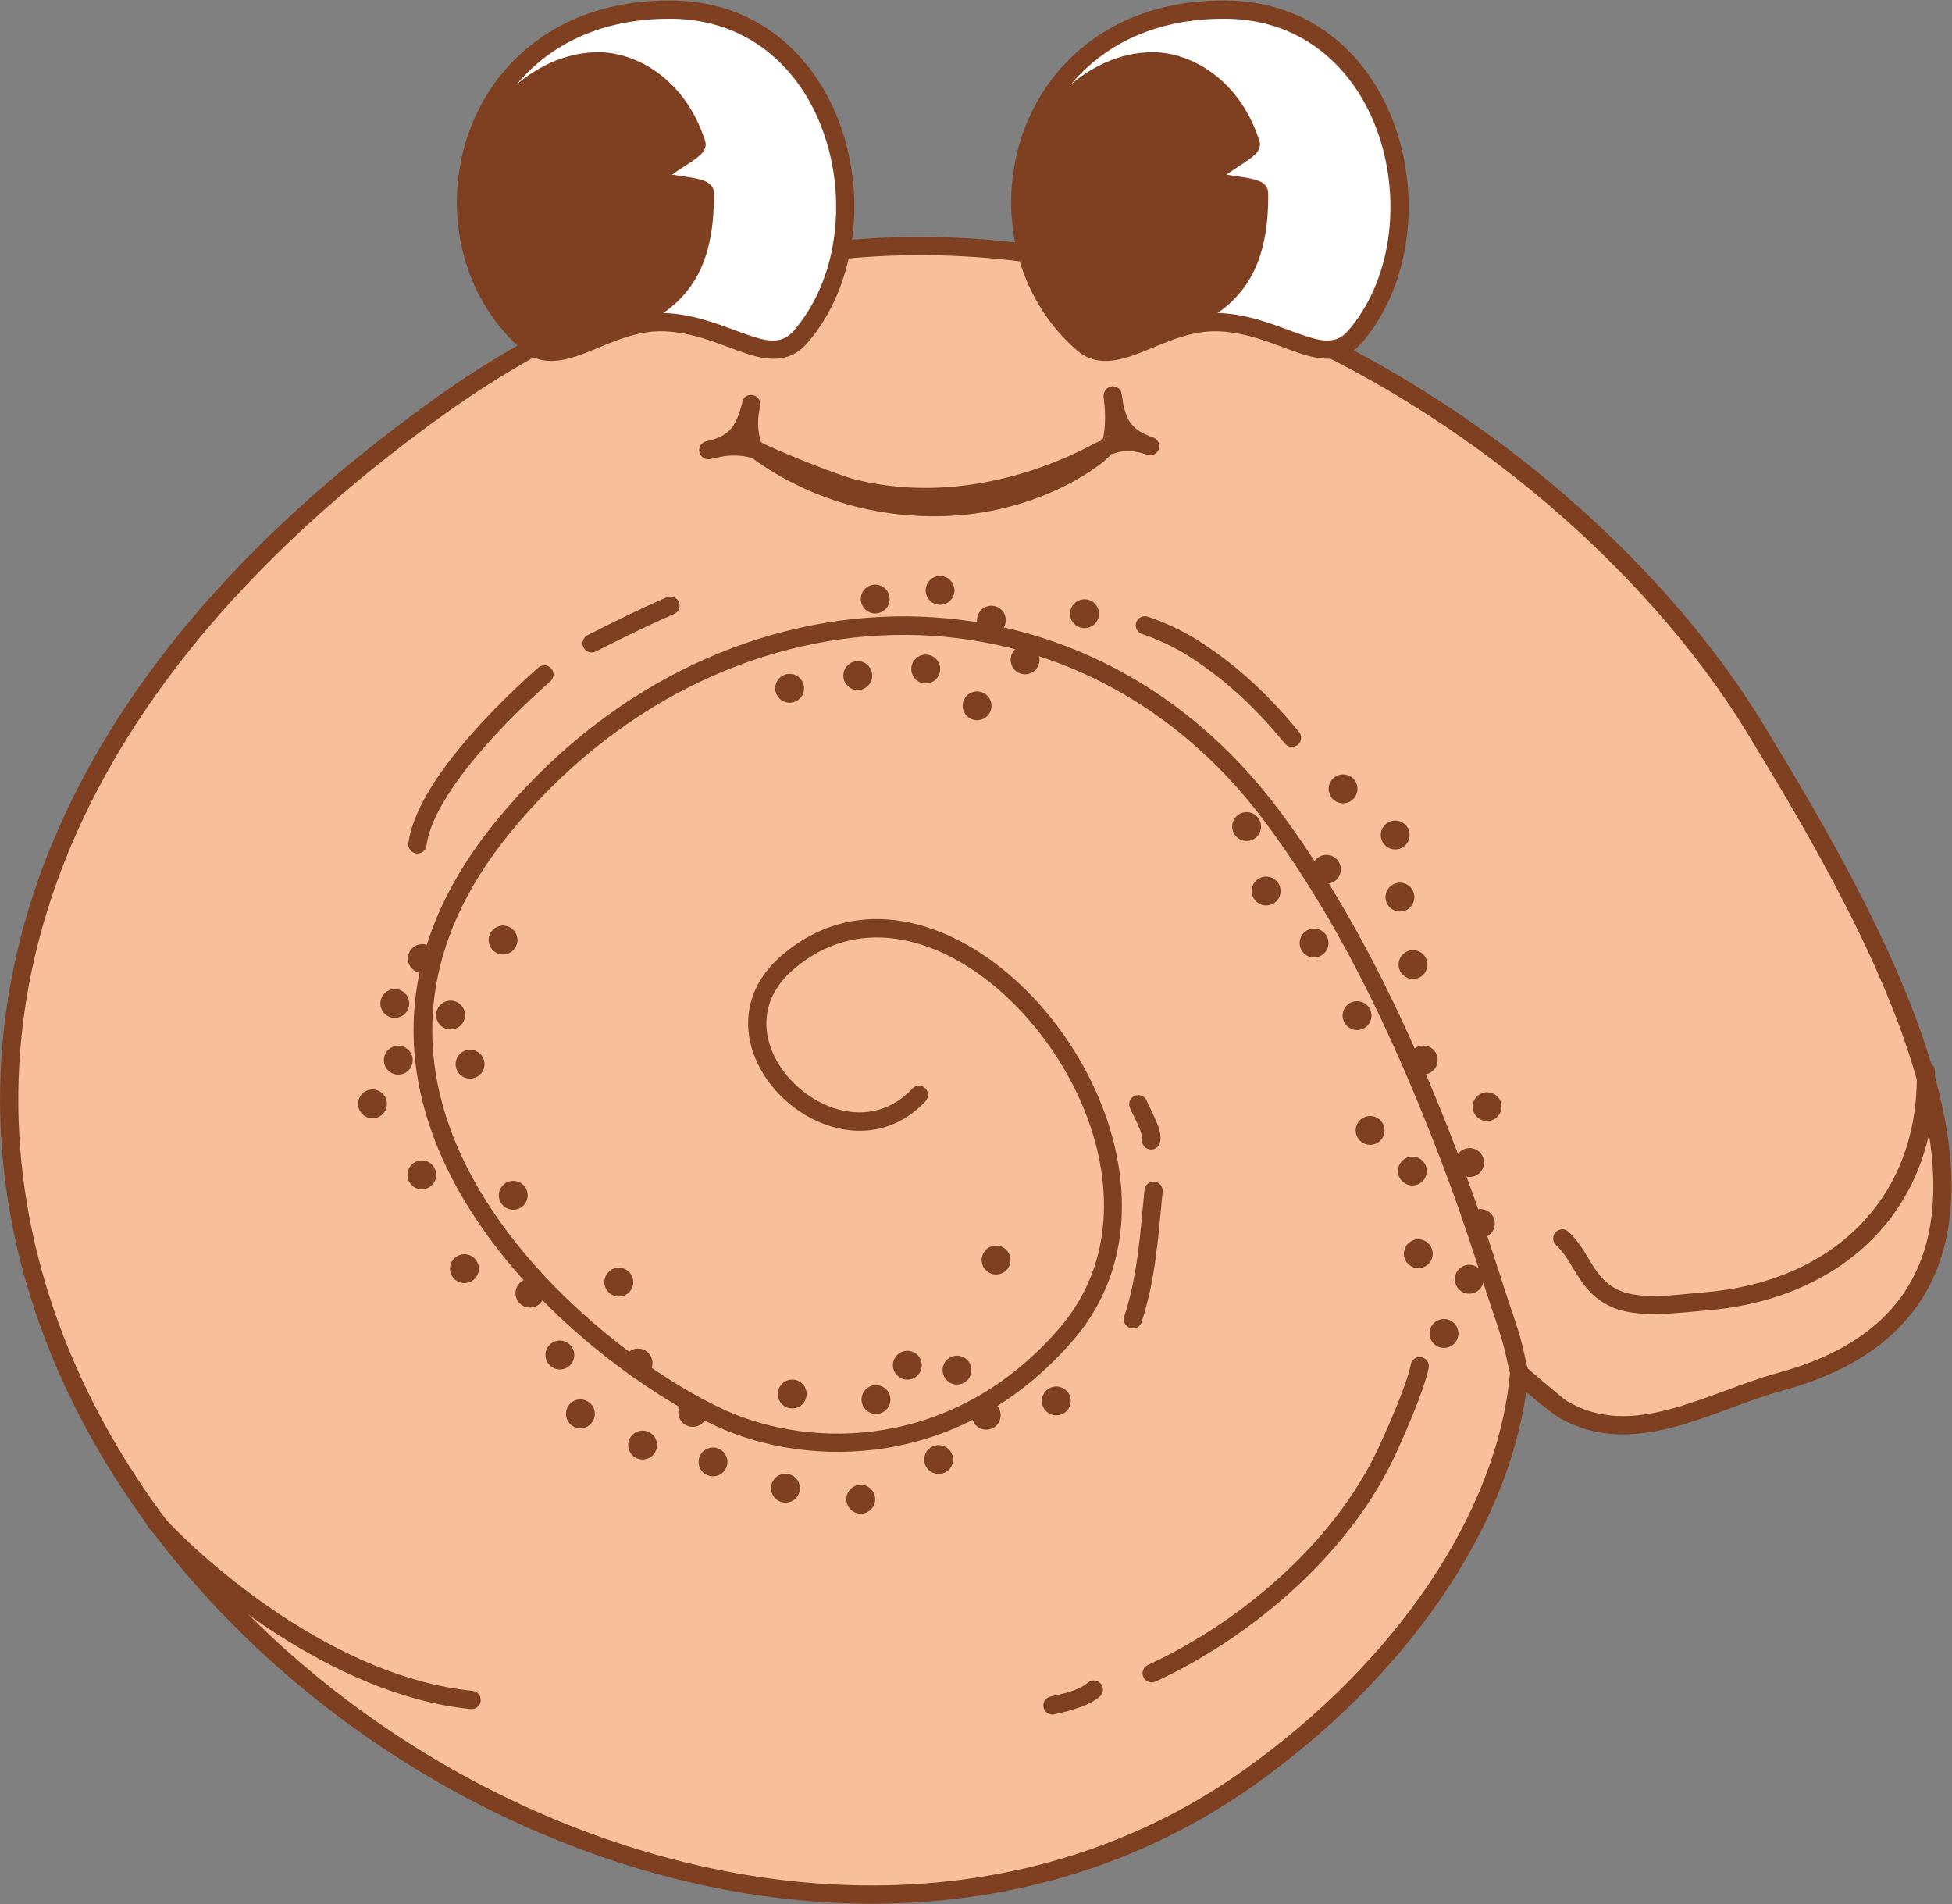<?xml version="1.0" encoding="UTF-8" standalone="no"?><!DOCTYPE svg PUBLIC "-//W3C//DTD SVG 1.1//EN" "http://www.w3.org/Graphics/SVG/1.1/DTD/svg11.dtd"><svg width="100%" height="100%" viewBox="0 0 3563 3475" version="1.1" xmlns="http://www.w3.org/2000/svg" xmlns:xlink="http://www.w3.org/1999/xlink" xml:space="preserve" xmlns:serif="http://www.serif.com/" style="fill-rule:evenodd;clip-rule:evenodd;stroke-linejoin:round;stroke-miterlimit:2;"><rect x="0" y="0" width="3563" height="3475" fill="#808080" stroke="none"/><g id="Cinnamon-roll" serif:id="Cinnamon roll"><path d="M2773.14,2503.08c-3.773,5.911 69.985,63.018 78.149,67.872c129.225,76.837 268.395,-14.033 399.422,-49.768c569.056,-155.197 178.622,-820.816 -46.794,-1191.54c-367.33,-604.124 -1434.88,-1280.74 -2401.33,-588.085c-1980.21,1419.22 260.822,3369.4 1479.55,2500.87c276.436,-197.004 468.968,-474.988 490.998,-739.343Z" style="fill:#f7bf9a;"/><path d="M2785.75,2540.29c22.5,19.346 51.871,41.926 57.019,44.987c68.765,40.887 140.114,37.84 211.764,19.131c67.382,-17.595 134.992,-49.263 200.562,-67.145c118.43,-32.3 196.618,-86.328 244.535,-154.414c71.619,-101.766 75.834,-236.009 41.832,-380.433c-55.035,-233.764 -209.813,-494.779 -323.307,-681.435c-370.959,-610.093 -1449.28,-1292.47 -2425.28,-592.973c-600.218,430.178 -815.397,909.337 -790.962,1344.7c28.532,508.347 384.518,958.394 841.789,1204.1c457.758,245.965 1016.31,286.911 1448.11,-20.81c268.326,-191.225 458.093,-458.052 493.937,-715.705Zm3.166,-42.576c8.058,6.892 64.555,55.146 70.889,58.912c60.461,35.95 123.308,31.98 186.306,15.53c67.267,-17.565 134.755,-49.2 200.213,-67.052c109.193,-29.78 181.867,-78.664 226.046,-141.439c66.525,-94.527 68.229,-219.459 36.646,-353.61c-54.273,-230.527 -207.42,-487.685 -319.342,-671.756c-363.701,-598.156 -1420.48,-1269.01 -2377.38,-583.197c-587.91,421.356 -801.033,889.302 -777.099,1315.74c27.9,497.08 377.15,936.345 824.285,1176.6c446.648,239.996 991.669,281.66 1412.99,-18.593c271.399,-193.413 461.428,-465.602 483.887,-725.172c-0.023,-4.171 1.421,-7.506 2.735,-9.564c4.123,-6.46 12.12,-9.276 19.38,-6.825c5.035,1.7 8.816,5.629 10.447,10.426Z" style="fill:#7e4021;"/><path d="M2788.66,2498.49c-1.097,-4.383 -2.983,-11.994 -3.647,-14.981c-2.347,-10.553 -4.417,-21.175 -7.118,-31.646c-8.262,-32.024 -19.968,-63.177 -30.105,-94.631c-22.801,-70.749 -45.414,-141.288 -71.322,-211.012c-86.256,-232.131 -192.26,-467.102 -340.699,-666.262c-363.616,-487.86 -1035.77,-465.39 -1431.15,19.474c-252.2,309.275 -147.455,604.247 32.801,815.883c118.867,139.56 270.71,242.415 372.54,288.509c167.578,75.855 443.865,78.448 648.177,-157.188c177.285,-204.465 67.257,-513.351 -118.318,-670.001c-125.968,-106.334 -285.223,-142.056 -412.141,-33.807c-38.366,32.722 -56.871,70.166 -61.165,107.462c-6.378,55.406 19.059,111.133 60.771,151.695c69.568,67.649 182.807,92.424 262.258,7.46c6.283,-6.719 5.929,-17.275 -0.789,-23.557c-6.719,-6.283 -17.275,-5.929 -23.557,0.79c-65.062,69.575 -157.706,46.806 -214.674,-8.591c-34.21,-33.266 -56.126,-78.544 -50.894,-123.985c3.446,-29.934 18.888,-59.649 49.681,-85.913c113.733,-97.002 256.128,-61.37 369.009,33.917c172.697,145.781 279.617,432.416 114.634,622.693c-192.107,221.56 -451.679,219.981 -609.246,148.658c-98.685,-44.67 -245.714,-144.507 -360.909,-279.756c-170.839,-200.579 -271.368,-480.087 -32.345,-773.203c380.872,-467.067 1028.33,-490.573 1378.6,-20.62c146.564,196.643 251.014,428.755 336.18,657.953c25.738,69.264 48.191,139.342 70.841,209.625c9.936,30.829 21.458,61.347 29.555,92.734c2.608,10.109 4.591,20.366 6.856,30.554c1.397,6.282 5.529,22.428 6.591,24.573c5.293,10.686 14.727,9.761 17.847,9.239c1.59,-0.266 15.412,-3.157 13.855,-19.414c-0.232,-2.42 -0.972,-4.67 -2.107,-6.652Zm-31.138,8.882l0.002,0.031l-0.003,-0.157l0.001,0.126Z" style="fill:#7e4021;"/><path d="M2458.55,1834.64c10.358,-10.191 27.041,-10.056 37.232,0.302c10.192,10.358 10.056,27.041 -0.301,37.232c-10.358,10.191 -27.041,10.056 -37.233,-0.302c-10.191,-10.357 -10.056,-27.041 0.302,-37.232Z" style="fill:#7e4021;"/><path d="M870.329,2328.6c-7.396,12.509 -23.555,16.66 -36.063,9.264c-12.508,-7.395 -16.659,-23.554 -9.264,-36.062c7.395,-12.508 23.554,-16.66 36.063,-9.264c12.508,7.395 16.659,23.554 9.264,36.062Z" style="fill:#7e4021;"/><path d="M2482.37,2044.15c10.358,-10.191 27.041,-10.056 37.232,0.302c10.191,10.358 10.056,27.041 -0.302,37.232c-10.358,10.191 -27.041,10.056 -37.232,-0.302c-10.191,-10.358 -10.056,-27.041 0.302,-37.232Z" style="fill:#7e4021;"/><path d="M1324.14,2681.31c-7.395,12.508 -23.554,16.659 -36.062,9.264c-12.509,-7.395 -16.66,-23.554 -9.264,-36.063c7.395,-12.508 23.554,-16.659 36.062,-9.264c12.509,7.396 16.66,23.555 9.264,36.063Z" style="fill:#7e4021;"/><path d="M1447.12,2693.18c12.508,7.395 16.659,23.555 9.264,36.063c-7.396,12.508 -23.555,16.659 -36.063,9.264c-12.508,-7.396 -16.659,-23.555 -9.264,-36.063c7.396,-12.508 23.555,-16.659 36.063,-9.264Z" style="fill:#7e4021;"/><path d="M1791.09,1113.02c10.358,-10.191 27.041,-10.056 37.232,0.302c10.192,10.358 10.057,27.041 -0.301,37.232c-10.358,10.192 -27.041,10.057 -37.233,-0.301c-10.191,-10.358 -10.056,-27.041 0.302,-37.233Z" style="fill:#7e4021;"/><path d="M2380.08,1702.14c10.358,-10.191 27.041,-10.056 37.232,0.302c10.192,10.358 10.056,27.041 -0.301,37.232c-10.358,10.191 -27.041,10.056 -37.233,-0.302c-10.191,-10.357 -10.056,-27.041 0.302,-37.232Z" style="fill:#7e4021;"/><path d="M1152.23,2353.18c-7.395,12.509 -23.554,16.66 -36.062,9.264c-12.509,-7.395 -16.66,-23.554 -9.264,-36.062c7.395,-12.508 23.554,-16.659 36.062,-9.264c12.508,7.395 16.659,23.554 9.264,36.062Z" style="fill:#7e4021;"/><path d="M1612.35,2531.36c12.508,7.395 16.659,23.554 9.264,36.063c-7.396,12.508 -23.555,16.659 -36.063,9.263c-12.508,-7.395 -16.659,-23.554 -9.264,-36.062c7.395,-12.508 23.554,-16.659 36.063,-9.264Z" style="fill:#7e4021;"/><path d="M899.757,1696.68c10.358,-10.191 27.041,-10.056 37.233,0.302c10.191,10.357 10.056,27.041 -0.302,37.232c-10.358,10.191 -27.041,10.056 -37.232,-0.302c-10.192,-10.358 -10.056,-27.041 0.301,-37.232Z" style="fill:#7e4021;"/><path d="M1579.07,1074.42c10.358,-10.192 27.041,-10.056 37.233,0.301c10.191,10.358 10.056,27.041 -0.302,37.233c-10.358,10.191 -27.041,10.056 -37.232,-0.302c-10.192,-10.358 -10.056,-27.041 0.301,-37.232Z" style="fill:#7e4021;"/><path d="M2402.65,1567.65c10.358,-10.191 27.041,-10.056 37.233,0.302c10.191,10.357 10.056,27.041 -0.302,37.232c-10.358,10.191 -27.041,10.056 -37.232,-0.302c-10.192,-10.358 -10.056,-27.041 0.301,-37.232Z" style="fill:#7e4021;"/><path d="M1187.3,2500.79c-7.395,12.508 -23.554,16.659 -36.062,9.264c-12.508,-7.396 -16.659,-23.555 -9.264,-36.063c7.395,-12.508 23.554,-16.659 36.062,-9.264c12.509,7.395 16.66,23.555 9.264,36.063Z" style="fill:#7e4021;"/><path d="M1760.27,2477.67c12.508,7.396 16.659,23.555 9.264,36.063c-7.396,12.508 -23.555,16.659 -36.063,9.264c-12.508,-7.395 -16.659,-23.555 -9.264,-36.063c7.395,-12.508 23.554,-16.659 36.063,-9.264Z" style="fill:#7e4021;"/><path d="M2570.37,2269.2c10.358,-10.191 27.041,-10.056 37.233,0.302c10.191,10.357 10.056,27.041 -0.302,37.232c-10.358,10.191 -27.041,10.056 -37.232,-0.302c-10.192,-10.358 -10.056,-27.041 0.301,-37.232Z" style="fill:#7e4021;"/><path d="M845.143,1865.79c-7.395,12.508 -23.554,16.659 -36.062,9.264c-12.508,-7.396 -16.659,-23.555 -9.264,-36.063c7.395,-12.508 23.554,-16.659 36.062,-9.264c12.509,7.395 16.66,23.555 9.264,36.063Z" style="fill:#7e4021;"/><path d="M1671.28,1202.18c10.358,-10.191 27.041,-10.056 37.232,0.302c10.191,10.358 10.056,27.041 -0.302,37.232c-10.357,10.191 -27.041,10.056 -37.232,-0.302c-10.191,-10.358 -10.056,-27.041 0.302,-37.232Z" style="fill:#7e4021;"/><path d="M2560.7,1741.47c10.358,-10.192 27.041,-10.056 37.233,0.301c10.191,10.358 10.056,27.041 -0.302,37.233c-10.358,10.191 -27.041,10.056 -37.233,-0.302c-10.191,-10.358 -10.056,-27.041 0.302,-37.232Z" style="fill:#7e4021;"/><path d="M989.938,2373.36c-7.395,12.508 -23.555,16.659 -36.063,9.264c-12.508,-7.395 -16.659,-23.555 -9.264,-36.063c7.396,-12.508 23.555,-16.659 36.063,-9.264c12.508,7.396 16.659,23.555 9.264,36.063Z" style="fill:#7e4021;"/><path d="M1584.55,2713.33c12.508,7.396 16.659,23.555 9.264,36.063c-7.396,12.508 -23.555,16.659 -36.063,9.264c-12.508,-7.395 -16.659,-23.554 -9.264,-36.063c7.395,-12.508 23.555,-16.659 36.063,-9.264Z" style="fill:#7e4021;"/><path d="M2617.21,2414.7c10.358,-10.191 27.041,-10.056 37.232,0.302c10.192,10.358 10.056,27.041 -0.302,37.232c-10.357,10.192 -27.041,10.056 -37.232,-0.301c-10.191,-10.358 -10.056,-27.041 0.302,-37.233Z" style="fill:#7e4021;"/><path d="M793.543,1762.58c-7.395,12.508 -23.555,16.659 -36.063,9.264c-12.508,-7.396 -16.659,-23.555 -9.264,-36.063c7.396,-12.508 23.555,-16.659 36.063,-9.264c12.508,7.396 16.659,23.555 9.264,36.063Z" style="fill:#7e4021;"/><path d="M1547.21,1214.15c10.358,-10.191 27.041,-10.056 37.233,0.302c10.191,10.357 10.056,27.041 -0.302,37.232c-10.358,10.191 -27.041,10.056 -37.232,-0.302c-10.192,-10.358 -10.056,-27.041 0.301,-37.232Z" style="fill:#7e4021;"/><path d="M1961.12,1101.22c10.358,-10.191 27.041,-10.056 37.232,0.302c10.191,10.358 10.056,27.041 -0.302,37.232c-10.357,10.192 -27.041,10.056 -37.232,-0.301c-10.191,-10.358 -10.056,-27.041 0.302,-37.233Z" style="fill:#7e4021;"/><path d="M2664.03,2102.79c10.357,-10.191 27.041,-10.056 37.232,0.302c10.191,10.358 10.056,27.041 -0.302,37.232c-10.358,10.192 -27.041,10.056 -37.232,-0.301c-10.191,-10.358 -10.056,-27.041 0.302,-37.233Z" style="fill:#7e4021;"/><path d="M702.636,2027.83c-7.396,12.508 -23.555,16.659 -36.063,9.264c-12.508,-7.395 -16.659,-23.554 -9.264,-36.062c7.395,-12.509 23.555,-16.66 36.063,-9.264c12.508,7.395 16.659,23.554 9.264,36.062Z" style="fill:#7e4021;"/><path d="M2292.69,1607.25c10.358,-10.191 27.041,-10.056 37.232,0.302c10.191,10.358 10.056,27.041 -0.302,37.232c-10.357,10.192 -27.041,10.056 -37.232,-0.301c-10.191,-10.358 -10.056,-27.041 0.302,-37.233Z" style="fill:#7e4021;"/><path d="M1287.09,2590.95c-7.395,12.508 -23.554,16.659 -36.063,9.264c-12.508,-7.395 -16.659,-23.554 -9.264,-36.063c7.396,-12.508 23.555,-16.659 36.063,-9.264c12.508,7.396 16.659,23.555 9.264,36.063Z" style="fill:#7e4021;"/><path d="M1669.6,2468.78c12.508,7.396 16.66,23.555 9.264,36.063c-7.395,12.508 -23.554,16.659 -36.062,9.264c-12.509,-7.395 -16.66,-23.555 -9.264,-36.063c7.395,-12.508 23.554,-16.659 36.062,-9.264Z" style="fill:#7e4021;"/><path d="M2536.83,1618.37c10.358,-10.191 27.041,-10.056 37.232,0.302c10.191,10.357 10.056,27.041 -0.302,37.232c-10.357,10.191 -27.041,10.056 -37.232,-0.302c-10.191,-10.358 -10.056,-27.041 0.302,-37.232Z" style="fill:#7e4021;"/><path d="M1044.6,2486.21c-7.395,12.508 -23.555,16.659 -36.063,9.264c-12.508,-7.395 -16.659,-23.554 -9.264,-36.063c7.396,-12.508 23.555,-16.659 36.063,-9.263c12.508,7.395 16.659,23.554 9.264,36.062Z" style="fill:#7e4021;"/><path d="M1726.7,2640.86c12.509,7.395 16.66,23.554 9.264,36.062c-7.395,12.508 -23.554,16.659 -36.062,9.264c-12.509,-7.395 -16.66,-23.554 -9.264,-36.062c7.395,-12.509 23.554,-16.66 36.062,-9.264Z" style="fill:#7e4021;"/><path d="M2663.36,2315.75c10.358,-10.191 27.041,-10.056 37.233,0.302c10.191,10.357 10.056,27.041 -0.302,37.232c-10.358,10.191 -27.041,10.056 -37.232,-0.302c-10.192,-10.358 -10.056,-27.041 0.301,-37.232Z" style="fill:#7e4021;"/><path d="M743.326,1844.66c-7.395,12.508 -23.554,16.659 -36.062,9.263c-12.508,-7.395 -16.66,-23.554 -9.264,-36.062c7.395,-12.508 23.554,-16.659 36.062,-9.264c12.509,7.395 16.66,23.554 9.264,36.063Z" style="fill:#7e4021;"/><path d="M1764.99,1269.29c10.358,-10.191 27.041,-10.056 37.233,0.302c10.191,10.358 10.056,27.041 -0.302,37.232c-10.358,10.191 -27.041,10.056 -37.232,-0.302c-10.192,-10.358 -10.057,-27.041 0.301,-37.232Z" style="fill:#7e4021;"/><path d="M2528.18,1504.99c10.358,-10.191 27.041,-10.056 37.233,0.302c10.191,10.358 10.056,27.041 -0.302,37.232c-10.358,10.192 -27.041,10.056 -37.232,-0.301c-10.192,-10.358 -10.056,-27.041 0.301,-37.233Z" style="fill:#7e4021;"/><path d="M1082.06,2593.57c-7.396,12.509 -23.555,16.66 -36.063,9.264c-12.508,-7.395 -16.659,-23.554 -9.264,-36.062c7.396,-12.508 23.555,-16.659 36.063,-9.264c12.508,7.395 16.659,23.554 9.264,36.062Z" style="fill:#7e4021;"/><path d="M1813.58,2560c12.508,7.395 16.659,23.554 9.264,36.062c-7.396,12.509 -23.555,16.66 -36.063,9.264c-12.508,-7.395 -16.659,-23.554 -9.264,-36.062c7.395,-12.508 23.554,-16.659 36.063,-9.264Z" style="fill:#7e4021;"/><path d="M2683.76,2214.06c10.358,-10.191 27.041,-10.056 37.233,0.302c10.191,10.358 10.056,27.041 -0.302,37.232c-10.358,10.192 -27.041,10.056 -37.233,-0.302c-10.191,-10.357 -10.056,-27.041 0.302,-37.232Z" style="fill:#7e4021;"/><path d="M749.703,1948.18c-7.395,12.508 -23.554,16.659 -36.063,9.264c-12.508,-7.396 -16.659,-23.555 -9.263,-36.063c7.395,-12.508 23.554,-16.659 36.062,-9.264c12.508,7.395 16.659,23.555 9.264,36.063Z" style="fill:#7e4021;"/><path d="M2579.48,1915.64c10.357,-10.192 27.041,-10.056 37.232,0.301c10.191,10.358 10.056,27.041 -0.302,37.233c-10.358,10.191 -27.041,10.056 -37.232,-0.302c-10.191,-10.358 -10.056,-27.041 0.302,-37.232Z" style="fill:#7e4021;"/><path d="M959.471,2194.72c-7.396,12.508 -23.555,16.659 -36.063,9.264c-12.508,-7.396 -16.659,-23.555 -9.264,-36.063c7.395,-12.508 23.554,-16.659 36.063,-9.264c12.508,7.396 16.659,23.555 9.264,36.063Z" style="fill:#7e4021;"/><path d="M2256.97,1489.63c10.358,-10.192 27.041,-10.056 37.233,0.301c10.191,10.358 10.056,27.041 -0.302,37.233c-10.358,10.191 -27.041,10.056 -37.232,-0.302c-10.192,-10.358 -10.056,-27.041 0.301,-37.232Z" style="fill:#7e4021;"/><path d="M1468.65,2557.33c-7.395,12.509 -23.554,16.66 -36.062,9.264c-12.509,-7.395 -16.66,-23.554 -9.264,-36.062c7.395,-12.508 23.554,-16.66 36.062,-9.264c12.508,7.395 16.659,23.554 9.264,36.062Z" style="fill:#7e4021;"/><path d="M1831.57,2276.84c12.508,7.396 16.659,23.555 9.264,36.063c-7.395,12.508 -23.554,16.659 -36.063,9.264c-12.508,-7.395 -16.659,-23.555 -9.264,-36.063c7.396,-12.508 23.555,-16.659 36.063,-9.264Z" style="fill:#7e4021;"/><path d="M1422.87,1237.3c10.357,-10.191 27.041,-10.056 37.232,0.302c10.191,10.358 10.056,27.041 -0.302,37.233c-10.358,10.191 -27.041,10.056 -37.232,-0.302c-10.191,-10.358 -10.056,-27.041 0.302,-37.233Z" style="fill:#7e4021;"/><path d="M1852.59,1185.41c10.358,-10.191 27.042,-10.056 37.233,0.302c10.191,10.358 10.056,27.041 -0.302,37.232c-10.358,10.191 -27.041,10.056 -37.232,-0.302c-10.192,-10.358 -10.056,-27.041 0.301,-37.232Z" style="fill:#7e4021;"/><path d="M2695.97,2000.8c10.358,-10.191 27.041,-10.056 37.233,0.302c10.191,10.358 10.056,27.041 -0.302,37.232c-10.358,10.191 -27.041,10.056 -37.232,-0.302c-10.192,-10.358 -10.056,-27.041 0.301,-37.232Z" style="fill:#7e4021;"/><path d="M792.633,2157.43c-7.395,12.508 -23.554,16.659 -36.062,9.264c-12.508,-7.395 -16.659,-23.555 -9.264,-36.063c7.395,-12.508 23.554,-16.659 36.063,-9.264c12.508,7.396 16.659,23.555 9.263,36.063Z" style="fill:#7e4021;"/><path d="M2430.13,1424.23c8.49,-11.793 24.957,-14.475 36.749,-5.985c11.793,8.489 14.475,24.956 5.985,36.749c-8.489,11.793 -24.956,14.475 -36.749,5.985c-11.793,-8.49 -14.475,-24.956 -5.985,-36.749Z" style="fill:#7e4021;"/><path d="M1197.55,2646.46c-5.178,13.577 -20.405,20.395 -33.982,15.217c-13.577,-5.179 -20.395,-20.406 -15.216,-33.983c5.178,-13.576 20.405,-20.395 33.982,-15.216c13.577,5.179 20.395,20.406 15.216,33.982Z" style="fill:#7e4021;"/><path d="M1937.46,2531.96c13.576,5.179 20.395,20.406 15.216,33.982c-5.179,13.577 -20.406,20.395 -33.982,15.216c-13.577,-5.178 -20.395,-20.405 -15.217,-33.982c5.179,-13.577 20.406,-20.395 33.983,-15.216Z" style="fill:#7e4021;"/><path d="M2556.66,2121.61c8.489,-11.793 24.956,-14.475 36.749,-5.985c11.793,8.489 14.475,24.956 5.985,36.749c-8.49,11.793 -24.957,14.475 -36.749,5.985c-11.793,-8.49 -14.475,-24.957 -5.985,-36.749Z" style="fill:#7e4021;"/><path d="M882.576,1951.37c-5.179,13.577 -20.406,20.395 -33.982,15.217c-13.577,-5.179 -20.395,-20.406 -15.216,-33.983c5.178,-13.577 20.405,-20.395 33.982,-15.216c13.577,5.179 20.395,20.406 15.216,33.982Z" style="fill:#7e4021;"/><path d="M1694.5,1061.99c8.49,-11.793 24.957,-14.474 36.75,-5.985c11.793,8.49 14.474,24.957 5.985,36.75c-8.49,11.792 -24.957,14.474 -36.75,5.985c-11.792,-8.49 -14.474,-24.957 -5.985,-36.75Z" style="fill:#7e4021;"/><path d="M2840.25,2272.12c17.433,16.486 27.146,36.613 39.085,55.387c14.254,22.413 31.105,43.172 61.415,57.193c47.924,22.169 122.493,10.875 173.059,6.838c247.677,-19.772 423.684,-182.448 418.151,-436.998c-0.2,-9.196 -7.829,-16.5 -17.025,-16.3c-9.197,0.2 -16.501,7.828 -16.301,17.025c5.115,235.301 -158.529,384.768 -387.477,403.046c-28.392,2.266 -64.879,7.451 -99.217,6.704c-20.842,-0.454 -40.863,-3.013 -57.195,-10.568c-28.745,-13.297 -41.461,-34.98 -54.507,-56.562c-10.532,-17.422 -21.151,-34.915 -37.086,-49.984c-6.683,-6.321 -17.24,-6.026 -23.561,0.658c-6.32,6.683 -6.025,17.241 0.659,23.561Z" style="fill:#7e4021;"/><path d="M2575,2490.08c-7.326,39.454 -49.466,132.693 -63.281,161.151c-81.614,168.124 -249.039,309.759 -416.5,387.24c-8.348,3.863 -11.99,13.777 -8.127,22.125c3.862,8.348 13.776,11.99 22.125,8.127c174.055,-80.533 347.661,-228.19 432.489,-402.936c14.525,-29.921 58.365,-128.138 66.067,-169.622c1.679,-9.044 -4.3,-17.75 -13.344,-19.429c-9.044,-1.679 -17.75,4.3 -19.429,13.344Z" style="fill:#7e4021;"/><path d="M778.425,1543.16c5.352,-39.3 30.877,-84.018 63.402,-127.752c50.877,-68.411 119.42,-133.882 162.819,-172.144c6.9,-6.084 7.563,-16.624 1.479,-23.524c-6.083,-6.9 -16.624,-7.563 -23.524,-1.48c-44.67,39.384 -115.153,106.839 -167.522,177.256c-36.307,48.82 -63.708,99.276 -69.682,143.147c-1.241,9.114 5.151,17.521 14.265,18.762c9.115,1.242 17.522,-5.151 18.763,-14.265Z" style="fill:#7e4021;"/><path d="M1087.55,1188.93c47.248,-24.092 94.035,-47.262 142.969,-68.393c8.445,-3.647 12.34,-13.463 8.694,-21.908c-3.647,-8.445 -13.464,-12.341 -21.909,-8.694c-49.591,21.414 -97.014,44.884 -144.896,69.299c-8.195,4.179 -11.455,14.224 -7.277,22.419c4.179,8.195 14.224,11.455 22.419,7.277Z" style="fill:#7e4021;"/><path d="M2084.45,1157.04c27.54,9.114 59.593,23.984 84.176,39.643c71.361,45.456 124.912,97.465 176.776,160.278c5.857,7.093 16.37,8.097 23.463,2.24c7.093,-5.856 8.097,-16.37 2.241,-23.463c-54.126,-65.552 -110.1,-119.732 -184.572,-167.169c-26.758,-17.045 -61.635,-33.254 -91.611,-43.174c-8.733,-2.89 -18.169,1.853 -21.059,10.586c-2.89,8.733 1.854,18.169 10.586,21.059Z" style="fill:#7e4021;"/><path d="M2089,2171.35c-7.574,78.304 -12.177,155.334 -36.88,231.037c-2.854,8.745 1.929,18.161 10.674,21.014c8.745,2.854 18.161,-1.929 21.015,-10.674c25.471,-78.057 30.56,-157.428 38.37,-238.168c0.886,-9.156 -5.829,-17.308 -14.985,-18.194c-9.156,-0.886 -17.308,5.829 -18.194,14.985Z" style="fill:#7e4021;"/><path d="M2085.14,2076.43c-2.376,7.925 1.47,16.574 9.232,20.005c8.414,3.718 18.264,-0.095 21.982,-8.508c2.697,-6.105 2.781,-16.903 -1.216,-29.348c-5.697,-17.74 -18.733,-41.441 -21.872,-49.51c-3.335,-8.573 -13.003,-12.825 -21.575,-9.49c-8.573,3.334 -12.826,13.002 -9.491,21.575c2.644,6.796 12.481,24.857 18.764,40.856c2.027,5.162 3.799,12.749 4.176,14.42Z" style="fill:#7e4021;"/><path d="M1985.77,3070.68c-19.302,16.448 -54.593,21.974 -68.653,25.389c-8.939,2.171 -14.433,11.191 -12.262,20.13c2.171,8.938 11.191,14.433 20.13,12.262c17.009,-4.132 59.054,-12.512 82.405,-32.41c7.001,-5.966 7.842,-16.494 1.876,-23.495c-5.966,-7.002 -16.494,-7.842 -23.496,-1.876Z" style="fill:#7e4021;"/><path d="M862.516,3085.68c-248.028,-24.276 -484.166,-230.105 -565.97,-319.346c-6.216,-6.781 -16.768,-7.24 -23.548,-1.024c-6.781,6.216 -7.24,16.767 -1.024,23.548c84.801,92.511 330.181,304.831 587.294,329.997c9.155,0.896 17.315,-5.809 18.211,-14.964c0.896,-9.154 -5.809,-17.315 -14.963,-18.211Z" style="fill:#7e4021;"/><path d="M1380.9,821.205c-0.61,3.174 136.762,60.304 177.416,70.292c247.993,60.923 460.085,-77.009 455.341,-71.28c-13.156,15.892 -110.817,90.504 -263.108,103.439c-77.534,6.586 -227.393,1.495 -369.649,-102.451Z" style="fill:#7e4021;"/><path d="M1392.28,808.866l-1.542,-1.118c-4.61,-3.369 -10.624,-4.143 -15.937,-2.052c-5.313,2.092 -9.186,6.757 -10.263,12.364c-0.582,3.024 -0.537,6.681 1.489,10.723c0.43,0.859 1.896,3.223 5.096,5.859l-0.051,0.02l0.894,0.648c0.426,0.328 0.879,0.657 1.36,0.986c145.905,105.53 299.152,110.719 378.638,103.967c159.201,-13.522 260.783,-92.804 274.536,-109.417c2.877,-3.475 3.472,-6.582 3.729,-8.335c0.876,-5.96 -1.133,-10.375 -4.24,-13.747c-2.192,-2.38 -5.396,-4.705 -10.388,-5.278c-0.772,-0.089 -6.385,-0.139 -14.665,4.264c-32.269,17.161 -221.268,120.962 -438.639,67.561c-35.795,-8.793 -148.22,-54.982 -169.914,-66.388l-0.103,-0.057Z" style="fill:#7e4021;"/><path d="M2014.77,725.255c0.024,1.529 0.081,3.286 0.212,4.07c0.525,3.164 1.105,6.319 1.632,9.483c1.873,11.255 4.861,22.007 9.048,32.63c12.249,31.07 37.839,48.412 68.581,58.519c8.738,2.873 18.165,-1.889 21.038,-10.627c2.873,-8.739 -1.889,-18.166 -10.627,-21.039c-21.102,-6.937 -39.574,-17.752 -47.981,-39.078c-3.321,-8.424 -5.692,-16.952 -7.178,-25.878c-0.526,-3.16 -1.106,-6.311 -1.63,-9.471c0.066,0.397 0.156,1.504 0.156,1.504c-0,0 -1.15,-9.719 -1.583,-10.639c-2.419,-5.15 -6.191,-7.43 -9.372,-8.599c-4.645,-1.708 -10.238,-2.065 -16.114,2.566c-1.136,0.896 -3.351,2.666 -5.098,6.649c-1.419,3.238 -1.726,6.684 -1.084,9.91Zm21.982,12.46c3.004,-0.829 6.99,-2.963 9.63,-8.984c-1.913,4.361 -5.472,7.494 -9.63,8.984Z" style="fill:#7e4021;"/><path d="M1354.12,737.775c-0.854,3.01 -1.758,6.006 -2.612,9.015c-2.47,8.706 -5.777,16.916 -10.015,24.918c-10.73,20.258 -30.291,28.948 -52.033,33.493c-9.004,1.882 -14.787,10.72 -12.905,19.724c1.882,9.004 10.721,14.786 19.725,12.904c31.676,-6.621 59.038,-21.006 74.67,-50.519c5.344,-10.09 9.51,-20.443 12.625,-31.42c0.876,-3.085 1.804,-6.156 2.678,-9.242c0.215,-0.756 0.468,-2.504 0.662,-4.017c0.999,-3.135 1.079,-6.596 0.028,-9.973c-1.868,-6.001 -5.293,-8.176 -6.74,-9.151c-3.747,-2.522 -7.496,-3.121 -11.012,-2.765c-4.064,0.41 -9.662,2.094 -13.219,9.047c-0.343,0.671 -1.375,5.614 -1.852,7.986Zm2.562,8.337l0.127,0.193l-0.336,-0.574l0.209,0.381Zm-1.29,-2.734l0.311,0.784c0.116,0.255 0.232,0.51 0.349,0.765l0.344,0.663c-0.359,-0.635 -0.698,-1.369 -1.004,-2.212Zm-0.003,-0.007l-0.274,-0.809c0.087,0.28 0.178,0.55 0.274,0.809Zm-1.386,-5.025c-0.078,0.36 -0.143,0.689 -0.143,0.689l0.143,-0.689Z" style="fill:#7e4021;"/><path d="M2048.82,790.337c1.901,-15.382 2.664,-37.595 -0.861,-67.615c-1.073,-9.135 -9.361,-15.682 -18.497,-14.609c-9.135,1.073 -15.682,9.361 -14.609,18.497c6,51.096 -1.832,75.106 -3.243,78.828c-1.584,4.181 -1.296,6.667 -1.292,6.863c0.075,3.203 0.969,5.505 1.774,7.104c0.754,1.498 8.885,9.451 17.347,9.16c0.758,-0.107 1.532,-0.255 2.336,-0.449c3.715,-0.901 21.006,-9.806 52.401,-1.309c8.88,2.402 18.039,-2.856 20.442,-11.735c2.403,-8.879 -2.855,-18.039 -11.734,-20.441c-17.491,-4.734 -32.534,-5.264 -44.064,-4.294Zm-23.758,4.928l-0.299,0.117c-5.022,0.674 -9.508,3.614 -12.121,8.041c3.997,-6.772 9.508,-7.974 12.42,-8.158Zm14.166,5.314c0.703,0.756 1.339,1.585 1.898,2.479c-0.531,-0.85 -1.13,-1.65 -1.81,-2.389l-0.021,-0.022l-0.067,-0.068Z" style="fill:#7e4021;"/><path d="M1352.24,798.621c-12.965,-0.971 -29.898,-0.752 -48.213,3.353c-8.976,2.013 -14.63,10.933 -12.617,19.909c2.012,8.976 10.933,14.63 19.908,12.617c33.553,-7.521 56.652,0.425 61.58,1.089c8.54,1.149 13.313,-2.663 15.711,-5.453c1.775,-1.868 6.918,-7.782 3.015,-17.392c-0.126,-0.309 -0.35,-0.847 -0.741,-1.582l-0.481,-0.836c-0.495,-1.102 -10.759,-24.586 -4.73,-60.984c1.503,-9.075 -4.644,-17.663 -13.719,-19.166c-9.075,-1.504 -17.663,4.644 -19.167,13.719c-3.805,22.971 -2.902,41.23 -0.546,54.726Zm33.972,7.08l0.066,0.052l-0.038,-0.031l-0.028,-0.021Zm-9.035,-3.338c3.144,0.189 6.112,1.259 8.602,3.023c-3.339,-2.433 -6.434,-2.956 -8.602,-3.023Z" style="fill:#7e4021;"/><path d="M1224.99,17.535c309.509,1.851 402.579,403.859 236.685,596.778c-55.124,64.103 -134.691,-21.972 -248.559,-26.391c-104.093,-4.039 -189.215,89.567 -247.656,39.259c-218.662,-188.229 -121.891,-611.927 259.53,-609.646Z" style="fill:#fff;"/><path d="M1225.09,0.869c-119.417,-0.714 -211.979,38.91 -277.057,99.578c-152.522,142.187 -153.894,401.248 6.554,539.365c28.001,24.104 60.947,22.472 98.584,9.932c45.504,-15.162 99,-47.507 159.299,-45.167c67.01,2.6 121.799,34.437 166.674,45.587c37.079,9.212 68.364,6.186 95.168,-24.984c86.575,-100.679 106.145,-255.823 63.123,-386.131c-43.366,-131.35 -149.532,-237.206 -312.345,-238.18Zm-0.199,33.333c146.695,0.877 241.818,96.95 280.891,215.297c39.417,119.388 22.575,261.706 -56.744,353.948c-22.623,26.307 -50.544,19.139 -84.209,7.6c-42.324,-14.506 -92.317,-37.499 -151.066,-39.779c-54.512,-2.115 -104.207,20.761 -147.774,38.156c-15.586,6.222 -30.291,11.658 -44.108,14.337c-16.861,3.269 -32.188,2.289 -45.548,-9.211c-145.679,-125.404 -144.053,-360.623 -5.57,-489.722c59.639,-55.597 144.691,-91.281 254.127,-90.626l0.001,-0Z" style="fill:#7e4021;"/><path d="M2236.74,17.535c309.509,1.851 402.578,403.859 236.684,596.778c-55.123,64.103 -134.69,-21.972 -248.558,-26.391c-104.093,-4.039 -189.215,89.567 -247.656,39.259c-218.663,-188.229 -121.891,-611.927 259.53,-609.646Z" style="fill:#fff;"/><path d="M2236.83,0.869c-119.416,-0.714 -211.979,38.91 -277.057,99.578c-152.522,142.187 -153.894,401.248 6.554,539.365c28.002,24.104 60.948,22.472 98.585,9.932c45.504,-15.162 98.999,-47.507 159.299,-45.167c67.01,2.6 121.798,34.437 166.674,45.587c37.079,9.212 68.363,6.186 95.167,-24.984c86.575,-100.679 106.146,-255.823 63.124,-386.131c-43.366,-131.35 -149.532,-237.206 -312.345,-238.18l-0.001,-0Zm-0.199,33.333c146.696,0.877 241.819,96.95 280.892,215.297c39.416,119.388 22.575,261.706 -56.745,353.948c-22.622,26.307 -50.543,19.139 -84.209,7.6c-42.323,-14.506 -92.317,-37.499 -151.066,-39.779c-54.512,-2.115 -104.206,20.761 -147.774,38.156c-15.586,6.222 -30.29,11.658 -44.108,14.337c-16.861,3.269 -32.187,2.289 -45.547,-9.211c-145.679,-125.404 -144.053,-360.623 -5.571,-489.722c59.639,-55.597 144.692,-91.281 254.128,-90.626Z" style="fill:#7e4021;"/><path d="M1093.79,111.947c62.434,0.582 143.905,45.785 177.471,150.409c4.286,13.361 -78.449,48.009 -75.865,63.338c2.476,14.685 90.816,9.957 91.011,26.516c1.461,124.162 -40.74,190.026 -128.028,229.332c-36.221,16.311 -166.438,56.547 -166.438,56.547c0,0 -67.176,-44.896 -102.789,-113.248c-34.213,-65.662 -37.16,-153.606 -25.856,-213.657c16.489,-87.601 112.113,-200.341 230.494,-199.237Z" style="fill:#7e4021;"/><path d="M1226.8,318.679c8.828,-6.096 19.633,-13.438 27.769,-18.587c12.562,-7.95 23.152,-15.8 27.849,-21.75c6.122,-7.757 6.565,-15.283 4.706,-21.077c-36.376,-113.383 -125.525,-161.353 -193.186,-161.984l0,0c-126.693,-1.181 -229.382,119.068 -247.028,212.82c-11.876,63.092 -8.491,155.455 27.454,224.442c37.539,72.046 108.309,119.403 108.309,119.403c4.175,2.79 9.384,3.549 14.182,2.067c-0,0 131.716,-40.772 168.361,-57.274c93.346,-42.034 139.412,-111.945 137.849,-244.725c-0.082,-7.025 -3.276,-13.856 -11.271,-18.962c-6.572,-4.198 -19.524,-7.497 -34.475,-9.603c-8.845,-1.247 -20.617,-3.134 -30.519,-4.77Zm26.258,-58.12c-0.955,0.83 -2.016,1.701 -2.992,2.423c-6.72,4.971 -15.777,10.51 -24.866,16.126c-15.29,9.446 -30.521,19.269 -37.9,27.063c-7.583,8.011 -9.37,16.218 -8.345,22.294c1.093,6.484 5.803,13.812 16.541,18.128c9.418,3.787 26.879,6.092 44.244,8.201c9.899,1.203 23.453,3.985 30.018,5.395c-0.427,110.557 -38.843,170.408 -118.229,206.156c-30.455,13.714 -128.161,44.495 -156.65,53.378c-16.898,-12.525 -63.705,-50.285 -90.954,-102.583c-32.48,-62.337 -34.988,-145.863 -24.257,-202.873c15.331,-81.45 103.89,-186.68 213.959,-185.654l0,-0c55.819,0.52 127.424,40.928 159.431,131.946Z" style="fill:#7e4021;"/><path d="M2105.53,111.947c62.434,0.582 143.906,45.785 177.471,150.409c4.287,13.361 -78.449,48.009 -75.864,63.338c2.476,14.685 90.816,9.957 91.01,26.516c1.461,124.162 -40.74,190.026 -128.027,229.332c-36.221,16.311 -166.438,56.547 -166.438,56.547c-0,0 -67.176,-44.896 -102.79,-113.248c-34.212,-65.662 -37.159,-153.606 -25.856,-213.657c16.489,-87.601 112.113,-200.341 230.494,-199.237Z" style="fill:#7e4021;"/><path d="M2238.55,318.679c8.827,-6.096 19.632,-13.438 27.769,-18.587c12.561,-7.95 23.151,-15.8 27.848,-21.75c6.122,-7.757 6.565,-15.283 4.706,-21.077c-36.375,-113.383 -125.525,-161.353 -193.185,-161.984l-0,0c-126.693,-1.181 -229.382,119.068 -247.029,212.82c-11.876,63.092 -8.49,155.455 27.455,224.442c37.538,72.046 108.309,119.403 108.309,119.403c4.174,2.79 9.384,3.549 14.181,2.067c0,0 131.716,-40.772 168.361,-57.274c93.346,-42.034 139.412,-111.945 137.85,-244.725c-0.083,-7.025 -3.277,-13.856 -11.271,-18.962c-6.572,-4.198 -19.525,-7.497 -34.476,-9.603c-8.845,-1.247 -20.617,-3.134 -30.518,-4.77Zm26.257,-58.12c-0.955,0.83 -2.016,1.701 -2.991,2.423c-6.72,4.971 -15.777,10.51 -24.867,16.126c-15.289,9.446 -30.521,19.269 -37.899,27.063c-7.584,8.011 -9.37,16.218 -8.346,22.294c1.093,6.484 5.804,13.812 16.541,18.128c9.419,3.787 26.88,6.092 44.245,8.201c9.898,1.203 23.452,3.985 30.018,5.395c-0.427,110.557 -38.843,170.408 -118.229,206.156c-30.455,13.714 -128.162,44.495 -156.65,53.378c-16.898,-12.525 -63.705,-50.285 -90.954,-102.583c-32.48,-62.337 -34.989,-145.863 -24.258,-202.873c15.332,-81.45 103.89,-186.68 213.96,-185.654l-0,-0c55.819,0.52 127.423,40.928 159.43,131.946Z" style="fill:#7e4021;"/></g></svg>